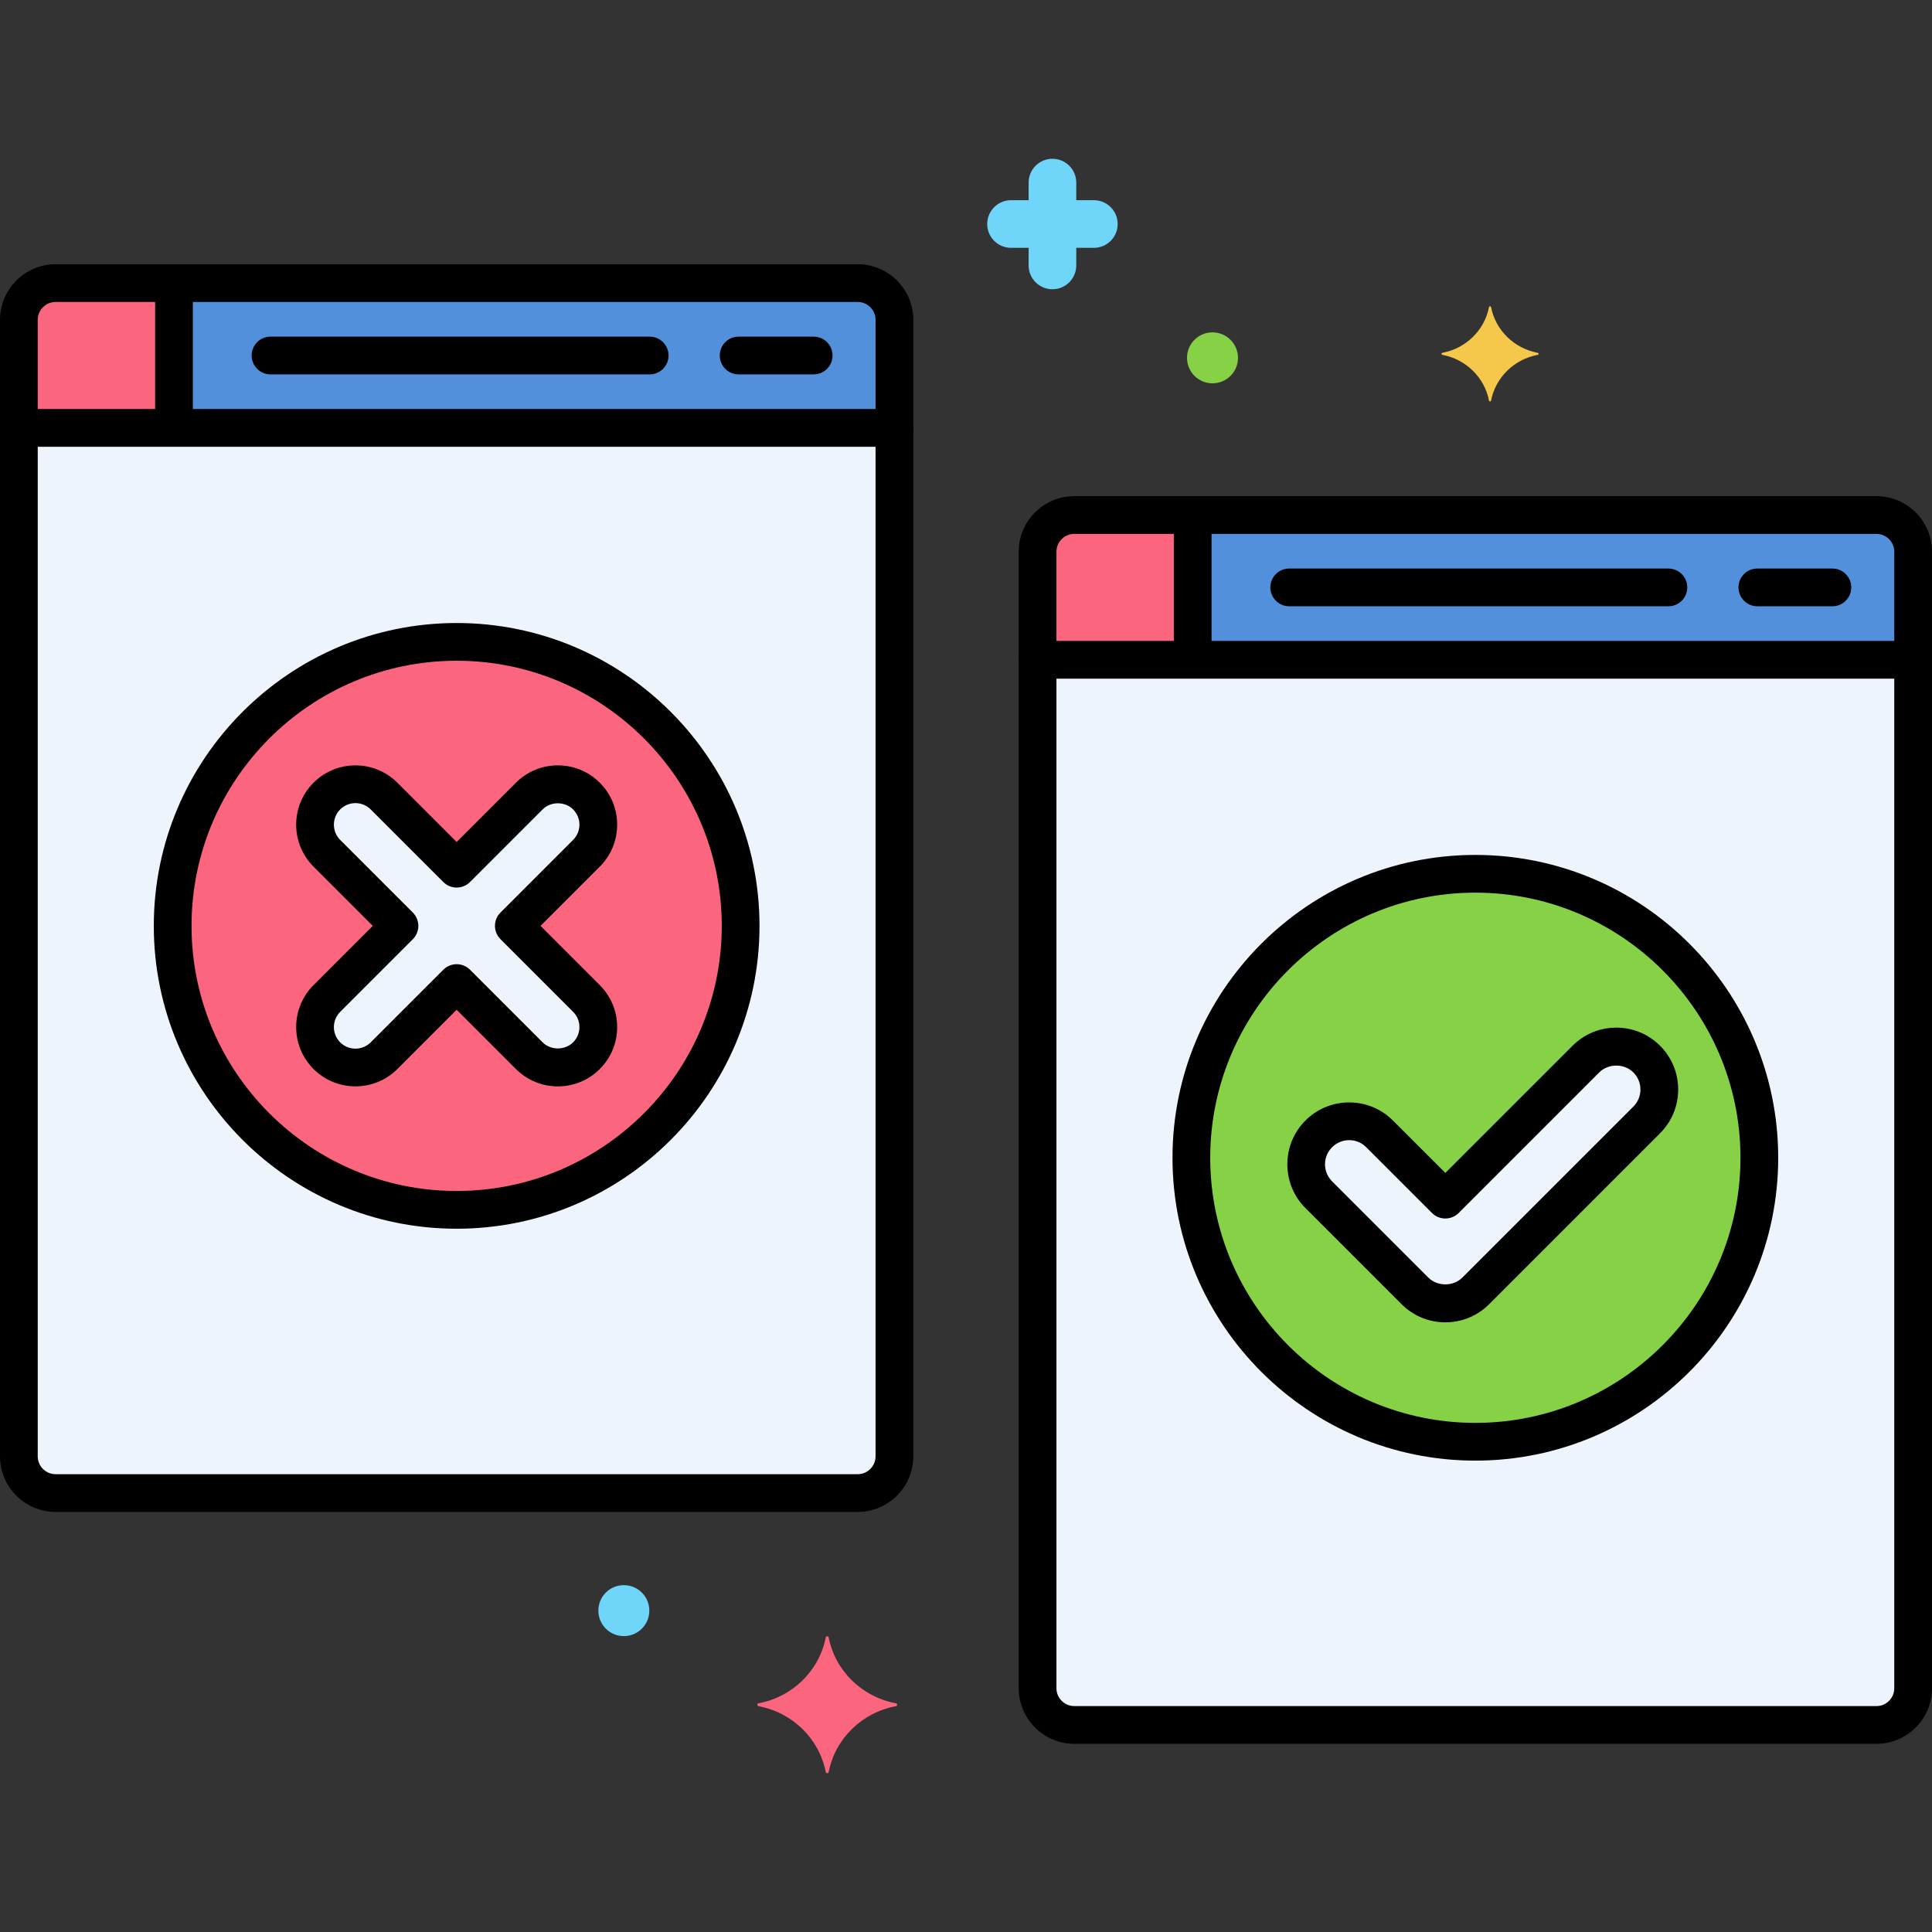 <svg enable-background="new 0 0 256 256" height="512" viewBox="0 0 256 256" width="512" xmlns="http://www.w3.org/2000/svg"><rect x="0" y="0" width="256" height="256" fill="#333333" stroke="none"/><g id="Layer_10"><g><g><g><path d="m137.484 87.426v136.278c0 2.684 2.176 4.86 4.86 4.86h106.296c2.684 0 4.86-2.176 4.86-4.86v-136.278z" fill="#edf4fc"/></g></g><g><g><path d="m2.5 56.698v136.278c0 2.684 2.176 4.86 4.86 4.86h106.297c2.684 0 4.86-2.176 4.86-4.86v-136.278z" fill="#edf4fc"/></g></g><g><g><path d="m248.64 68.242h-106.296c-2.684 0-4.86 2.176-4.86 4.86v14.324h116.016v-14.324c0-2.684-2.176-4.86-4.86-4.86z" fill="#5290db"/></g></g><g><g><path d="m113.656 37.514h-106.296c-2.684 0-4.86 2.176-4.86 4.86v14.324h116.016v-14.325c0-2.683-2.176-4.859-4.86-4.859z" fill="#5290db"/></g></g><g><g><circle cx="195.492" cy="153.41" fill="#87d147" r="37.63"/></g></g><g><g><circle cx="60.508" cy="122.682" fill="#fc657e" r="37.63"/></g></g><g><g><g><path d="m187.486 171.047-12.742-12.742c-2.226-2.226-2.226-5.835 0-8.06 2.224-2.225 5.835-2.225 8.059 0l8.713 8.712 18.623-18.623c2.224-2.225 5.835-2.225 8.059 0 2.226 2.226 2.226 5.835 0 8.06l-22.653 22.652c-2.224 2.227-5.835 2.227-8.059.001z" fill="#edf4fc"/></g></g></g><g><g><path d="m60.508 115.105-9.622-9.622c-2.092-2.092-5.485-2.092-7.577 0s-2.092 5.484 0 7.577l9.622 9.622-9.622 9.622c-2.092 2.092-2.092 5.485 0 7.577s5.485 2.092 7.577 0l9.622-9.622 9.622 9.622c2.092 2.092 5.485 2.092 7.577 0s2.092-5.484 0-7.577l-9.622-9.622 9.622-9.622c2.092-2.092 2.092-5.485 0-7.577s-5.484-2.092-7.577 0z" fill="#edf4fc"/></g></g><g><g><path d="m158.038 68.242h-15.694c-2.684 0-4.86 2.176-4.86 4.86v14.324h20.554z" fill="#fc657e"/></g></g><g><g><path d="m23.054 37.514h-15.694c-2.684 0-4.86 2.176-4.86 4.86v14.324h20.554z" fill="#fc657e"/></g></g><g><g><path d="m118.705 225.692c-4.498-.838-8.043-4.31-8.898-8.716-.043-.221-.352-.221-.395 0-.855 4.406-4.4 7.879-8.898 8.716-.226.042-.226.345 0 .387 4.498.838 8.043 4.31 8.898 8.717.043.221.352.221.395 0 .855-4.406 4.4-7.879 8.898-8.717.226-.042.226-.345 0-.387z" fill="#fc657e"/></g></g><g><g><path d="m203.756 46.751c-3.125-.582-5.588-2.995-6.182-6.056-.03-.154-.244-.154-.274 0-.594 3.061-3.057 5.474-6.182 6.056-.157.029-.157.239 0 .269 3.125.582 5.588 2.995 6.182 6.056.03.154.244.154.274 0 .594-3.061 3.057-5.474 6.182-6.056.157-.029.157-.24 0-.269z" fill="#f5c84c"/></g></g><g><g><path d="m144.941 26.526h-2.33v-2.33c0-1.744-1.413-3.157-3.157-3.157s-3.157 1.413-3.157 3.157v2.33h-2.329c-1.744 0-3.157 1.413-3.157 3.157s1.413 3.157 3.157 3.157h2.329v2.33c0 1.744 1.413 3.157 3.157 3.157s3.157-1.413 3.157-3.157v-2.33h2.33c1.744 0 3.157-1.413 3.157-3.157s-1.413-3.157-3.157-3.157z" fill="#70d6f9"/></g></g><g><g><circle cx="160.662" cy="47.416" fill="#87d147" r="3.377"/></g></g><g><g><circle cx="82.662" cy="213.416" fill="#70d6f9" r="3.377"/></g></g><g><g><path d="m221.07 80.334h-50.243c-1.381 0-2.5-1.119-2.5-2.5s1.119-2.5 2.5-2.5h50.243c1.381 0 2.5 1.119 2.5 2.5s-1.119 2.5-2.5 2.5z"/></g></g><g><g><path d="m242.802 80.334h-9.943c-1.381 0-2.5-1.119-2.5-2.5s1.119-2.5 2.5-2.5h9.943c1.381 0 2.5 1.119 2.5 2.5s-1.119 2.5-2.5 2.5z"/></g></g><g><g><path d="m248.641 231.063h-106.297c-4.058 0-7.359-3.302-7.359-7.36v-136.277c0-1.381 1.119-2.5 2.5-2.5s2.5 1.119 2.5 2.5v136.278c0 1.301 1.059 2.36 2.359 2.36h106.297c1.301 0 2.359-1.059 2.359-2.36v-136.278c0-1.381 1.119-2.5 2.5-2.5s2.5 1.119 2.5 2.5v136.278c0 4.058-3.302 7.359-7.359 7.359z"/></g></g><g><g><path d="m86.086 49.606h-50.243c-1.381 0-2.5-1.119-2.5-2.5s1.119-2.5 2.5-2.5h50.243c1.381 0 2.5 1.119 2.5 2.5s-1.119 2.5-2.5 2.5z"/></g></g><g><g><path d="m107.817 49.606h-9.943c-1.381 0-2.5-1.119-2.5-2.5s1.119-2.5 2.5-2.5h9.943c1.381 0 2.5 1.119 2.5 2.5s-1.119 2.5-2.5 2.5z"/></g></g><g><g><path d="m113.656 200.335h-106.297c-4.058 0-7.359-3.302-7.359-7.36v-136.277c0-1.381 1.119-2.5 2.5-2.5s2.5 1.119 2.5 2.5v136.278c0 1.301 1.059 2.36 2.359 2.36h106.297c1.301 0 2.359-1.059 2.359-2.36v-136.278c0-1.381 1.119-2.5 2.5-2.5s2.5 1.119 2.5 2.5v136.278c.001 4.058-3.301 7.359-7.359 7.359z"/></g></g><g><g><path d="m253.5 89.926h-116.016c-1.381 0-2.5-1.119-2.5-2.5v-14.324c0-4.058 3.302-7.359 7.359-7.359h106.297c4.058 0 7.359 3.301 7.359 7.359v14.324c.001 1.381-1.118 2.5-2.499 2.5zm-113.516-5h111.016v-11.824c0-1.301-1.059-2.359-2.359-2.359h-106.297c-1.301 0-2.359 1.059-2.359 2.359v11.824z"/></g></g><g><g><path d="m118.516 59.198h-116.016c-1.381 0-2.5-1.119-2.5-2.5v-14.324c0-4.058 3.302-7.36 7.359-7.36h106.297c4.058 0 7.359 3.302 7.359 7.36v14.324c.001 1.381-1.119 2.5-2.499 2.5zm-113.516-5h111.016v-11.824c0-1.301-1.059-2.36-2.359-2.36h-106.298c-1.3 0-2.359 1.058-2.359 2.36z"/></g></g><g><g><path d="m195.492 193.54c-22.128 0-40.13-18.002-40.13-40.129s18.002-40.129 40.13-40.129c22.127 0 40.129 18.002 40.129 40.129s-18.002 40.129-40.129 40.129zm0-75.259c-19.371 0-35.13 15.759-35.13 35.129s15.759 35.129 35.13 35.129c19.37 0 35.129-15.759 35.129-35.129s-15.759-35.129-35.129-35.129z"/></g></g><g><g><path d="m60.508 162.812c-22.127 0-40.129-18.002-40.129-40.129 0-22.128 18.002-40.13 40.129-40.13 22.128 0 40.13 18.002 40.13 40.13 0 22.127-18.002 40.129-40.13 40.129zm0-75.26c-19.37 0-35.129 15.759-35.129 35.13s15.759 35.129 35.129 35.129c19.371 0 35.13-15.759 35.13-35.129s-15.759-35.13-35.13-35.13z"/></g></g><g><g><g><path d="m191.516 175.216c-2.19 0-4.249-.853-5.797-2.401l-12.743-12.742c-3.197-3.197-3.197-8.399 0-11.596 1.548-1.549 3.606-2.401 5.798-2.401s4.25.853 5.798 2.402l6.944 6.943 16.855-16.854c1.548-1.548 3.606-2.401 5.798-2.401s4.25.853 5.798 2.402c1.548 1.547 2.401 3.607 2.401 5.797s-.854 4.25-2.402 5.798l-22.653 22.652c-1.548 1.548-3.607 2.401-5.797 2.401zm-12.743-24.14c-.855 0-1.658.333-2.262.937-.605.604-.938 1.408-.938 2.262 0 .855.332 1.658.937 2.263l12.743 12.742h.001c1.207 1.208 3.314 1.208 4.521 0l22.654-22.652c.604-.605.938-1.408.938-2.263s-.333-1.658-.938-2.262c-1.208-1.21-3.316-1.208-4.524 0l-18.623 18.623c-.977.977-2.559.976-3.535 0l-8.713-8.712c-.603-.606-1.406-.938-2.261-.938z"/></g></g></g><g><g><path d="m73.919 143.951c-2.099 0-4.072-.817-5.556-2.302l-7.855-7.854-7.854 7.854c-3.062 3.063-8.047 3.063-11.112 0-3.063-3.064-3.063-8.049 0-11.112l7.855-7.855-7.855-7.855c-3.063-3.063-3.063-8.048 0-11.112 3.062-3.063 8.047-3.064 11.112 0l7.854 7.854 7.855-7.854c1.483-1.484 3.457-2.301 5.556-2.301s4.072.817 5.556 2.302c1.484 1.484 2.302 3.457 2.302 5.556s-.817 4.072-2.302 5.557l-7.854 7.854 7.854 7.855c1.484 1.484 2.302 3.457 2.302 5.556s-.817 4.072-2.302 5.556c-1.484 1.483-3.457 2.301-5.556 2.301zm-13.411-16.192c.663 0 1.299.263 1.768.732l9.623 9.623c1.08 1.079 2.961 1.079 4.041 0 .54-.54.837-1.258.837-2.021s-.297-1.481-.837-2.021l-9.622-9.623c-.977-.976-.977-2.559 0-3.535l9.622-9.623c.54-.54.837-1.258.837-2.021s-.297-1.48-.837-2.02c-1.08-1.08-2.961-1.08-4.041 0l-9.623 9.623c-.977.976-2.559.976-3.535 0l-9.622-9.622c-1.115-1.114-2.927-1.113-4.042 0-1.113 1.114-1.113 2.927 0 4.041l9.623 9.623c.469.469.732 1.104.732 1.768s-.264 1.299-.732 1.768l-9.623 9.623c-1.113 1.114-1.113 2.927 0 4.042 1.115 1.114 2.927 1.113 4.042 0l9.622-9.622c.468-.472 1.104-.735 1.767-.735z"/></g></g><g><g><path d="m158.038 89.206c-1.381 0-2.5-1.119-2.5-2.5v-17.834c0-1.381 1.119-2.5 2.5-2.5s2.5 1.119 2.5 2.5v17.834c0 1.38-1.119 2.5-2.5 2.5z"/></g></g><g><g><path d="m23.054 58.414c-1.381 0-2.5-1.119-2.5-2.5v-17.437c0-1.381 1.119-2.5 2.5-2.5s2.5 1.119 2.5 2.5v17.437c0 1.38-1.119 2.5-2.5 2.5z"/></g></g></g></g></svg>